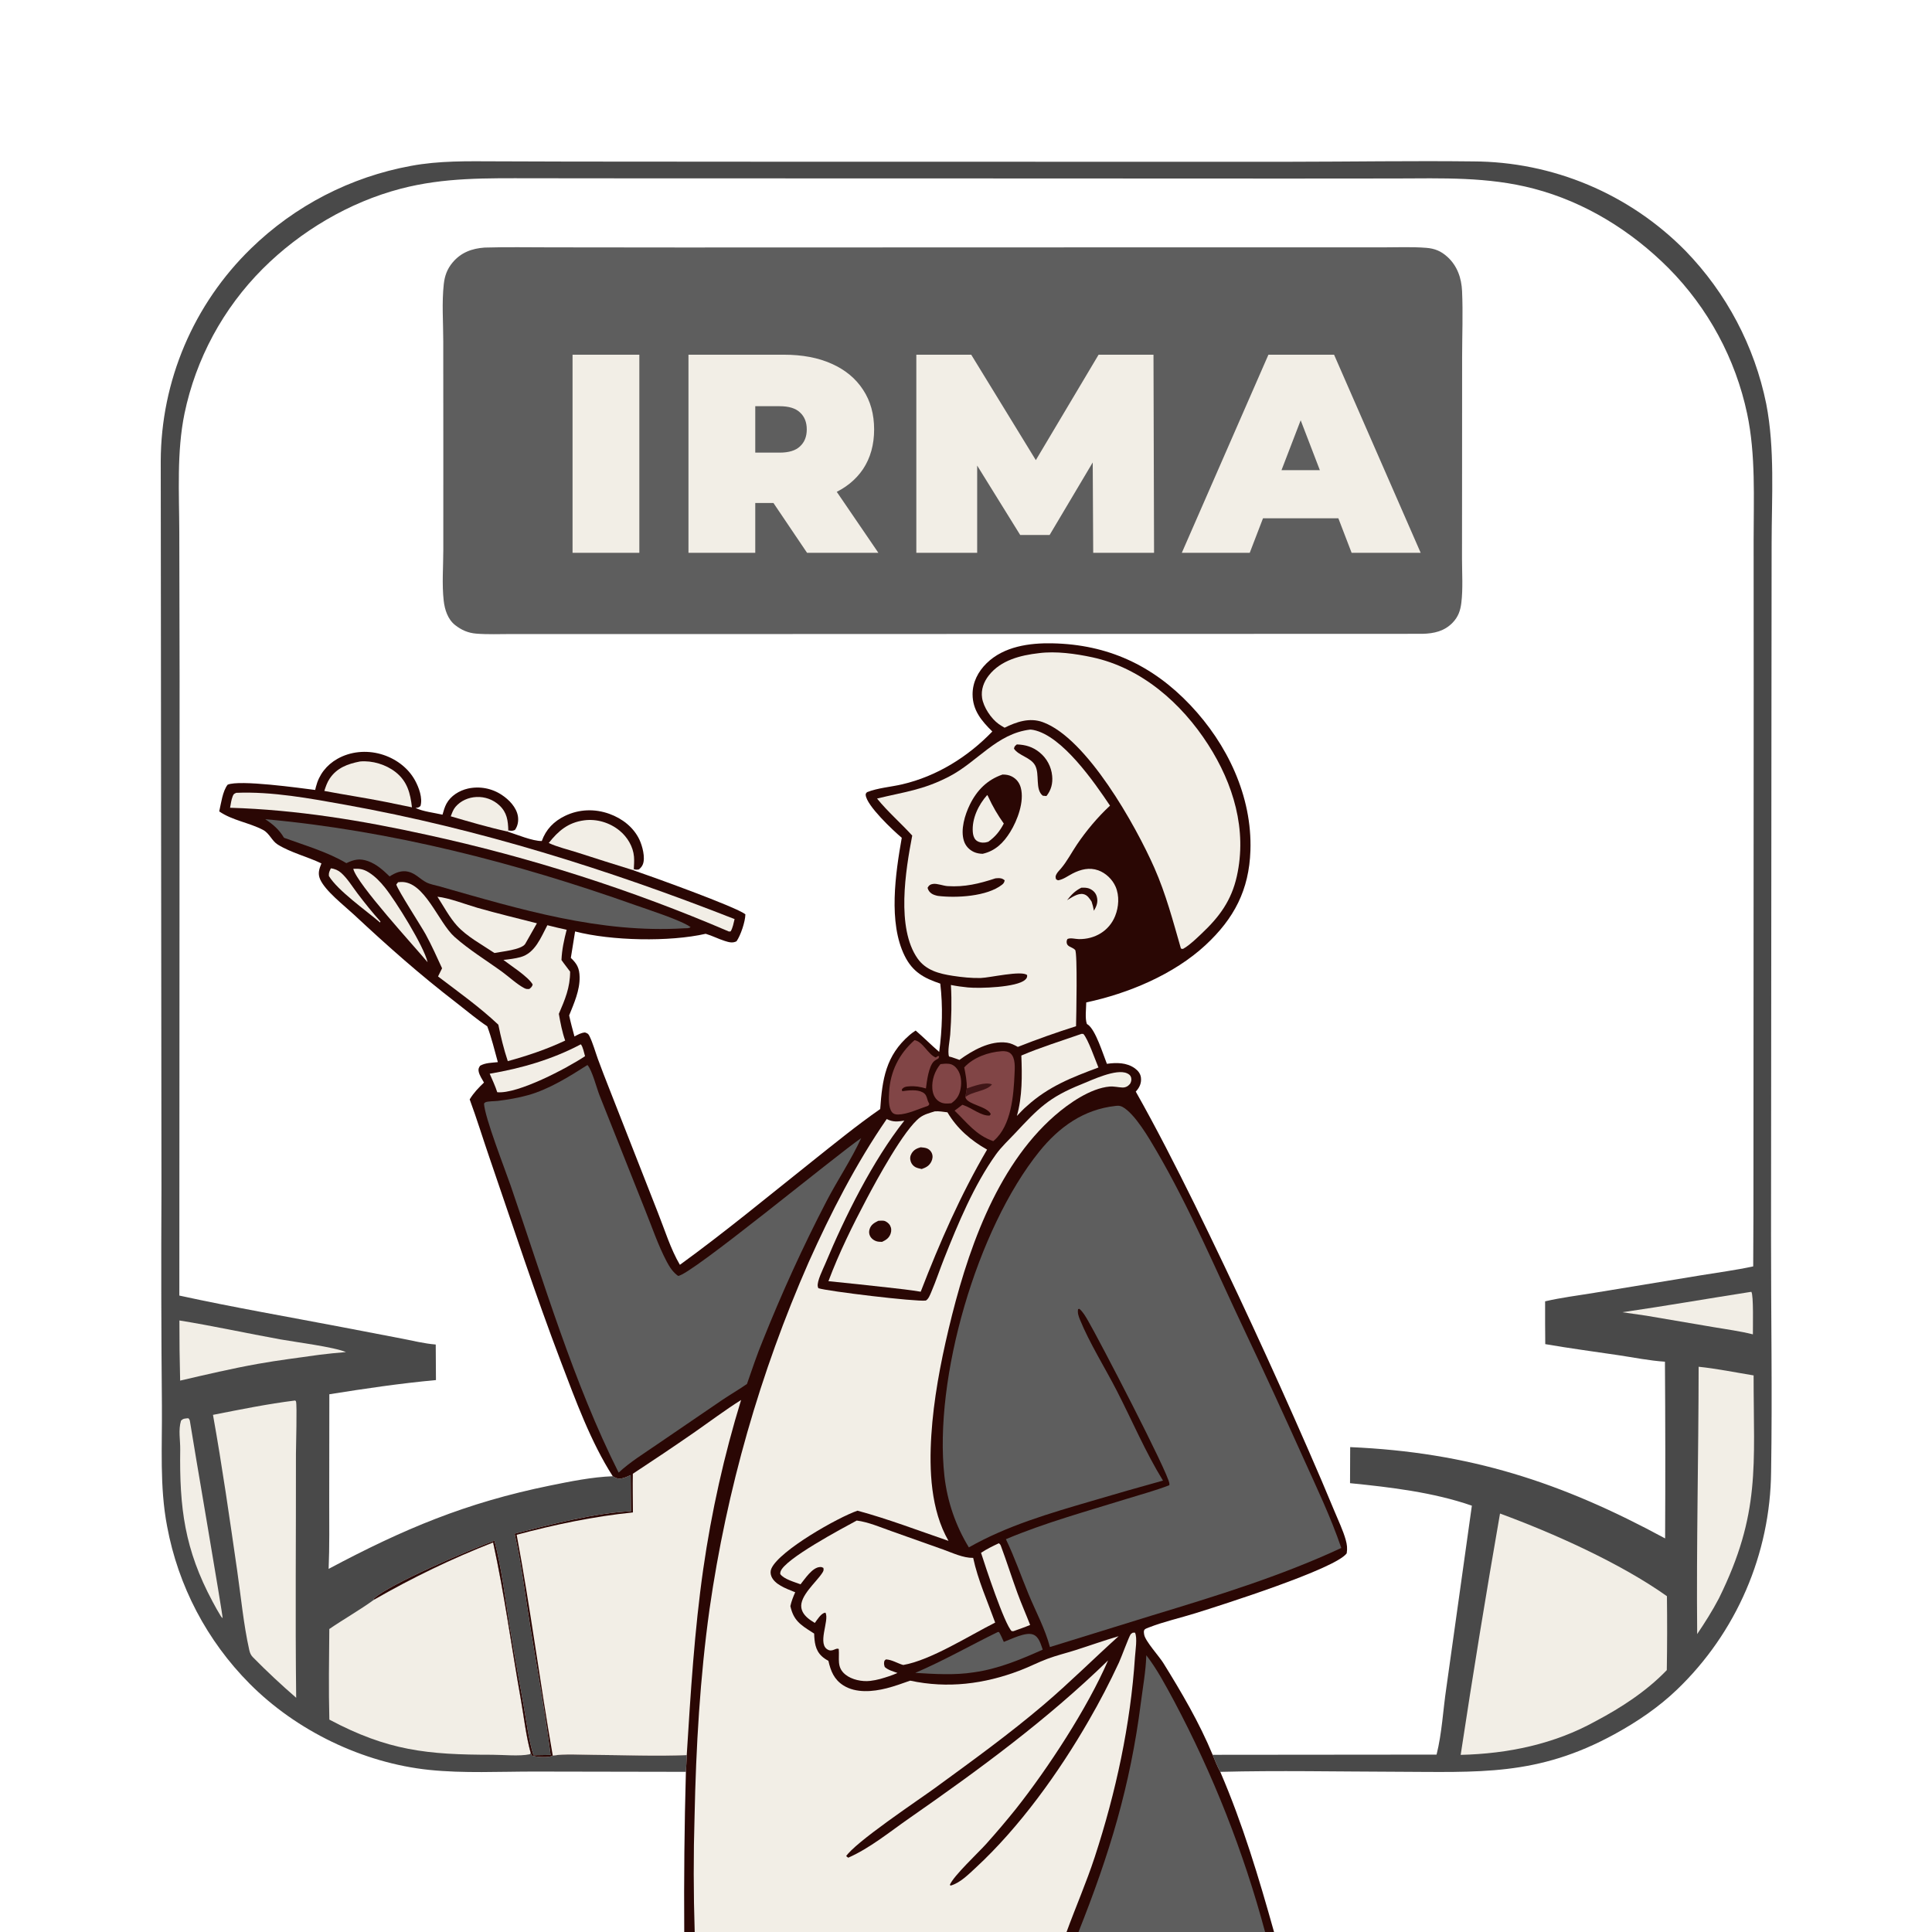 <svg width="1024" height="1024" viewBox="0 0 1024 1024" fill="none" xmlns="http://www.w3.org/2000/svg">
<g clip-path="url(#clip0_2039_422)">
<path d="M363.539 939.109L283.365 938.962C264.885 938.951 245.755 939.989 227.388 938.07C192.296 934.403 157.12 917.366 132.317 892.401C130.912 890.989 129.535 889.551 128.184 888.087C126.834 886.624 125.511 885.135 124.216 883.622C122.921 882.109 121.655 880.572 120.418 879.011C119.181 877.45 117.973 875.867 116.795 874.261C115.617 872.656 114.47 871.028 113.353 869.379C112.236 867.73 111.15 866.061 110.096 864.372C109.041 862.683 108.019 860.974 107.028 859.246C106.037 857.518 105.08 855.772 104.155 854.009C103.23 852.245 102.338 850.465 101.479 848.668C100.62 846.871 99.796 845.058 99.006 843.23C98.215 841.402 97.459 839.56 96.737 837.704C96.016 835.847 95.329 833.978 94.678 832.096C94.026 830.214 93.41 828.321 92.829 826.416C92.249 824.511 91.704 822.595 91.195 820.67C90.686 818.745 90.213 816.81 89.777 814.867C89.341 812.924 88.941 810.973 88.577 809.015C84.531 787.974 86.007 766.306 85.811 744.99C85.459 706.713 85.382 668.437 85.581 630.161L85.193 244.265C85.198 242.956 85.219 241.648 85.257 240.34C85.294 239.031 85.348 237.724 85.418 236.417C85.488 235.11 85.574 233.804 85.677 232.499C85.779 231.194 85.898 229.891 86.033 228.589C86.168 227.288 86.32 225.988 86.487 224.69C86.654 223.392 86.838 222.096 87.037 220.802C87.237 219.509 87.453 218.218 87.684 216.93C87.916 215.642 88.164 214.357 88.427 213.075C88.691 211.793 88.971 210.515 89.266 209.24C89.562 207.965 89.873 206.693 90.2 205.426C90.528 204.159 90.87 202.896 91.229 201.637C91.588 200.378 91.962 199.124 92.352 197.875C92.741 196.626 93.147 195.381 93.567 194.142C93.988 192.903 94.424 191.669 94.876 190.441C95.327 189.212 95.794 187.99 96.276 186.773C96.758 185.556 97.255 184.346 97.767 183.141C98.279 181.936 98.806 180.738 99.347 179.547C99.889 178.356 100.446 177.171 101.017 175.994C101.588 174.817 102.174 173.646 102.775 172.483C103.375 171.32 103.99 170.165 104.619 169.017C105.248 167.87 105.892 166.73 106.549 165.599C107.207 164.467 107.879 163.344 108.564 162.229C109.249 161.114 109.949 160.007 110.662 158.91C111.375 157.813 112.101 156.724 112.841 155.645C113.582 154.566 114.335 153.496 115.102 152.435C115.869 151.374 116.648 150.323 117.441 149.282C118.234 148.241 119.039 147.209 119.858 146.188C120.677 145.167 121.508 144.156 122.352 143.155C123.195 142.155 124.051 141.165 124.92 140.186C125.788 139.207 126.668 138.238 127.561 137.281C128.454 136.324 129.358 135.378 130.274 134.443C131.19 133.508 132.117 132.585 133.056 131.673C134.499 130.267 135.968 128.888 137.463 127.537C138.958 126.186 140.477 124.862 142.02 123.566C143.563 122.271 145.13 121.004 146.72 119.767C148.31 118.529 149.922 117.321 151.557 116.143C153.192 114.965 154.848 113.818 156.525 112.701C158.202 111.584 159.899 110.499 161.616 109.444C163.333 108.39 165.069 107.368 166.824 106.378C168.579 105.387 170.352 104.43 172.142 103.505C173.932 102.58 175.739 101.689 177.562 100.831C179.385 99.973 181.224 99.149 183.077 98.359C184.931 97.569 186.799 96.814 188.68 96.093C190.561 95.371 192.456 94.685 194.363 94.034C196.27 93.383 198.188 92.767 200.117 92.187C202.047 91.606 203.987 91.062 205.936 90.553C207.886 90.044 209.844 89.572 211.811 89.135C213.778 88.699 215.753 88.299 217.735 87.936C232.822 85.113 247.725 85.464 262.976 85.512L302.231 85.635L430.44 85.725L683.783 85.735C716.095 85.705 748.449 85.175 780.755 85.55C782.061 85.554 783.367 85.574 784.673 85.61C785.978 85.646 787.283 85.699 788.588 85.767C789.892 85.836 791.195 85.921 792.497 86.021C793.8 86.122 795.101 86.239 796.4 86.372C797.699 86.504 798.997 86.653 800.292 86.818C801.588 86.983 802.882 87.164 804.173 87.361C805.464 87.558 806.752 87.771 808.038 88C809.324 88.228 810.607 88.473 811.887 88.733C813.167 88.994 814.444 89.27 815.717 89.562C816.99 89.854 818.259 90.162 819.524 90.485C820.79 90.808 822.051 91.147 823.308 91.502C824.565 91.856 825.818 92.226 827.066 92.612C828.314 92.997 829.557 93.398 830.795 93.814C832.033 94.23 833.266 94.662 834.493 95.108C835.72 95.555 836.942 96.017 838.158 96.493C839.374 96.97 840.584 97.462 841.788 97.969C842.992 98.475 844.189 98.997 845.38 99.533C846.571 100.07 847.756 100.621 848.933 101.186C850.11 101.751 851.28 102.331 852.443 102.926C853.606 103.521 854.762 104.129 855.91 104.752C857.057 105.375 858.197 106.012 859.33 106.663C860.462 107.314 861.586 107.98 862.702 108.659C863.818 109.338 864.925 110.03 866.024 110.737C867.123 111.443 868.212 112.163 869.293 112.896C870.374 113.629 871.445 114.376 872.508 115.135C873.571 115.895 874.624 116.668 875.667 117.454C876.71 118.239 877.744 119.038 878.767 119.849C879.79 120.66 880.804 121.484 881.807 122.321C882.81 123.157 883.803 124.005 884.786 124.866C885.768 125.727 886.739 126.6 887.7 127.485C888.661 128.37 889.61 129.266 890.549 130.175C891.488 131.083 892.415 132.003 893.331 132.934C894.68 134.323 896.004 135.736 897.303 137.173C898.602 138.61 899.874 140.069 901.121 141.551C902.368 143.033 903.588 144.537 904.781 146.062C905.974 147.587 907.14 149.134 908.278 150.701C909.417 152.268 910.527 153.854 911.608 155.461C912.689 157.068 913.742 158.693 914.766 160.337C915.79 161.981 916.784 163.643 917.748 165.322C918.713 167.001 919.647 168.697 920.551 170.41C921.455 172.123 922.328 173.852 923.171 175.595C924.014 177.339 924.825 179.097 925.605 180.87C926.385 182.643 927.133 184.429 927.849 186.228C928.565 188.027 929.249 189.839 929.901 191.663C930.553 193.487 931.172 195.322 931.758 197.167C932.345 199.013 932.898 200.869 933.418 202.734C933.938 204.6 934.425 206.474 934.879 208.357C935.332 210.24 935.752 212.13 936.138 214.028C940.78 237.84 939.02 263.652 938.997 287.817L938.892 393.111L938.685 654.751C938.64 696.516 939.396 738.403 938.719 780.152C938.705 781.495 938.675 782.839 938.628 784.182C938.581 785.525 938.517 786.867 938.436 788.208C938.356 789.549 938.259 790.889 938.145 792.228C938.031 793.567 937.901 794.904 937.754 796.24C937.607 797.575 937.443 798.909 937.263 800.241C937.083 801.572 936.886 802.901 936.673 804.228C936.46 805.555 936.23 806.878 935.984 808.199C935.738 809.52 935.476 810.838 935.197 812.152C934.918 813.467 934.623 814.778 934.312 816.085C934.001 817.392 933.673 818.695 933.329 819.994C932.986 821.293 932.626 822.587 932.25 823.877C931.874 825.167 931.482 826.452 931.074 827.733C930.666 829.013 930.242 830.288 929.803 831.558C929.364 832.828 928.909 834.092 928.438 835.35C927.967 836.609 927.48 837.861 926.978 839.108C926.476 840.354 925.959 841.594 925.426 842.828C924.893 844.061 924.345 845.288 923.782 846.508C923.219 847.727 922.64 848.94 922.047 850.146C921.453 851.351 920.845 852.549 920.222 853.74C919.599 854.93 918.961 856.112 918.308 857.287C917.655 858.462 916.988 859.628 916.307 860.786C915.625 861.944 914.929 863.093 914.219 864.234C913.509 865.375 912.785 866.506 912.047 867.629C911.308 868.752 910.556 869.865 909.79 870.969C909.024 872.073 908.245 873.167 907.452 874.252C906.659 875.337 905.852 876.411 905.032 877.476C904.213 878.541 903.38 879.595 902.534 880.639C901.688 881.683 900.829 882.716 899.957 883.739C899.086 884.762 898.202 885.773 897.305 886.774C896.408 887.775 895.498 888.764 894.577 889.742C893.656 890.72 892.722 891.686 891.777 892.641C890.832 893.596 889.875 894.539 888.906 895.47C879.068 904.921 867.707 912.595 855.771 919.135C814.847 941.558 783.848 939.176 739.309 939.063C708.514 938.985 677.551 938.335 646.772 939.116C645.147 936.241 643.982 933.131 642.724 930.083L761.409 929.974C764.265 918.693 764.852 906.201 766.578 894.663L780.12 798.043C759.843 790.974 736.825 788.23 715.544 786.112C715.535 779.741 715.561 773.371 715.624 767C778.7 769.722 827.457 785.544 882.542 815.392C882.703 784.171 882.674 752.949 882.455 721.728C874.248 721.2 865.814 719.469 857.656 718.26C844.782 716.352 831.841 714.634 819.018 712.416C818.941 704.855 818.914 697.294 818.937 689.733C827.466 687.739 836.402 686.655 845.048 685.217L901.274 675.975C910.579 674.428 920.019 673.214 929.235 671.211L929.356 643.311L929.489 363.033L929.46 286.393C929.447 264.192 930.637 241.097 926.019 219.251C925.634 217.44 925.217 215.637 924.768 213.841C924.319 212.045 923.837 210.257 923.324 208.478C922.811 206.699 922.267 204.93 921.69 203.171C921.114 201.412 920.507 199.663 919.868 197.925C919.229 196.188 918.56 194.462 917.859 192.748C917.158 191.035 916.428 189.334 915.667 187.646C914.906 185.959 914.115 184.285 913.294 182.626C912.473 180.966 911.622 179.322 910.743 177.693C909.863 176.064 908.954 174.451 908.017 172.854C907.08 171.258 906.115 169.679 905.121 168.116C904.128 166.554 903.106 165.01 902.057 163.485C901.008 161.959 899.933 160.453 898.83 158.966C897.727 157.479 896.599 156.011 895.444 154.564C894.289 153.117 893.108 151.692 891.903 150.287C890.697 148.882 889.466 147.5 888.211 146.139C886.956 144.778 885.676 143.44 884.373 142.125C864.577 122.302 840.15 107.133 812.957 99.998C788.542 93.592 764.455 94.541 739.484 94.595L682.076 94.639L496.534 94.565L338.832 94.534L281.782 94.482C258.019 94.471 235.603 93.955 212.399 100.023C185.019 107.184 159.183 122.538 139.225 142.477C137.922 143.78 136.644 145.107 135.39 146.456C134.136 147.806 132.907 149.178 131.702 150.572C130.497 151.966 129.318 153.382 128.165 154.819C127.012 156.256 125.885 157.713 124.784 159.191C123.684 160.668 122.611 162.165 121.564 163.682C120.518 165.199 119.5 166.734 118.509 168.287C117.518 169.841 116.556 171.412 115.622 173C114.689 174.589 113.784 176.194 112.909 177.815C112.033 179.436 111.187 181.072 110.371 182.724C109.554 184.376 108.768 186.042 108.013 187.722C107.257 189.402 106.532 191.095 105.837 192.802C105.142 194.509 104.479 196.227 103.847 197.958C103.214 199.689 102.613 201.43 102.044 203.182C101.475 204.935 100.937 206.697 100.432 208.469C99.927 210.24 99.454 212.021 99.013 213.81C98.572 215.599 98.164 217.395 97.788 219.199C93.606 239.576 94.97 261.313 95.031 282.037L95.19 360.964L95.055 686.678C123.877 692.97 153.033 697.983 182.004 703.539L212.736 709.437C218.743 710.594 224.846 712.132 230.947 712.624L231.065 731.472C212.087 733.219 193.366 735.984 174.558 738.99L174.494 795.475C174.479 807.483 174.691 819.541 174.182 831.539C214.002 810.332 247.01 796.457 291.456 787.391C302.189 785.201 313.821 782.835 324.771 782.438C326.459 783.487 327.732 783.943 329.725 783.533C331.312 783.206 332.805 782.48 334.272 781.813L334.41 801.007C315.765 801.777 291.032 808.149 272.759 812.858C276.478 829.231 278.437 846.11 281.134 862.685C284.778 885.075 288.961 907.658 291.824 930.149L282.756 930.302C280.02 921.7 278.981 911.851 277.372 902.933C274.765 889.006 272.315 875.052 270.02 861.07C267.689 846.339 265.797 831.01 262.066 816.583C250.656 820.598 205.392 839.992 198.044 847.406L198.326 847.818C218.695 836.125 239.471 826.077 261.359 817.521C267.361 844.826 271.09 872.864 276 900.411C277.678 909.826 278.76 919.993 281.297 929.167L281.837 930.469C284.047 931.313 290.048 931.612 292.348 930.823C292.569 930.747 292.766 930.614 292.974 930.509C299.68 929.454 307.177 930.075 313.974 930.105C330.55 930.179 347.441 930.975 363.988 930.24C363.844 933.188 363.787 936.169 363.539 939.109Z" fill="#494949"/>
<path d="M927.839 684.744L928.255 684.715C929.487 686.329 929.03 703.864 929.07 707.234C922.276 705.531 915.149 704.586 908.24 703.411L872.535 697.336L859.89 695.513C882.588 692.214 905.178 688.275 927.839 684.744Z" fill="#F2EEE6"/>
<path d="M99.601 751.696C99.966 751.793 99.945 751.73 100.205 752.104C100.639 752.726 100.664 753.175 100.771 753.899C102.1 762.846 118.245 856.506 118.002 857.707L117.148 856.765C115.548 854.205 114.095 851.545 112.669 848.884C97.838 821.209 95.077 799.205 95.519 768.298C95.592 763.215 94.442 757.938 95.94 753.002C97.203 751.741 97.868 751.917 99.601 751.696Z" fill="#F2EEE6"/>
<path d="M95.092 699.874C113.015 702.764 130.817 706.69 148.688 709.912C156.46 711.312 177.012 713.916 183.36 716.628C178.693 717.001 174.035 717.475 169.388 718.049C158.518 719.602 147.671 720.916 136.852 722.846C122.957 725.324 109.226 728.56 95.482 731.75C95.202 721.126 95.072 710.501 95.092 699.874Z" fill="#F2EEE6"/>
<path d="M900.309 724.41C910.021 725.406 919.809 727.424 929.451 728.996C929.399 776.648 933.35 802.045 911.016 847.251C907.568 853.81 903.68 859.956 899.539 866.087C899.088 818.848 900.267 771.636 900.309 724.41Z" fill="#F2EEE6"/>
<path d="M156.439 742.293C156.585 742.453 156.807 742.568 156.878 742.773C157.522 744.634 156.851 766.726 156.857 770.676C156.924 813.721 156.461 856.819 156.983 899.856C149.069 893 141.527 885.963 134.179 878.505C132.953 877.289 132.484 876.168 132.11 874.509C129.124 861.272 127.681 846.057 125.715 832.489C121.725 804.959 117.801 777.279 112.886 749.904C127.334 747.071 141.819 744.101 156.439 742.293Z" fill="#F2EEE6"/>
<path d="M198.326 847.817C218.695 836.124 239.471 826.076 261.359 817.52C267.361 844.825 271.09 872.862 276 900.409C277.678 909.824 278.76 919.992 281.297 929.166L280.807 929.794C275.256 930.966 266.718 930.057 260.825 930.057C226.41 930.062 205.478 927.871 174.563 911.427C174.148 895.447 174.391 879.396 174.54 863.411C182.343 858.055 190.684 853.379 198.326 847.817Z" fill="#F2EEE6"/>
<path d="M795.04 802.209C823.465 812.659 858.938 828.551 883.505 846.01C883.672 859.073 883.649 872.135 883.436 885.198C872.838 896.247 859.323 905.08 845.851 912.181C823.831 924.45 799.192 929.529 774.189 930.117C780.67 887.405 787.62 844.769 795.04 802.209Z" fill="#F2EEE6"/>
<path d="M256.842 131.218C268.535 130.862 280.329 131.105 292.032 131.101L361.079 131.171L559.858 131.114L690.713 131.093L732.361 131.111C740.154 131.119 748.211 130.742 755.977 131.358C760.462 131.714 763.783 133.089 767.123 136.115C772.399 140.896 774.622 147.376 774.93 154.345C775.441 165.888 774.97 177.624 774.955 189.188L774.927 254.834L774.893 296.09C774.893 303.728 775.461 311.951 774.539 319.517C774.041 323.602 772.898 326.902 770.012 329.937C765.635 334.538 760.129 335.769 754.041 335.937L410.254 336.053L304.719 336.051L271.162 336.052C264.923 336.052 258.522 336.346 252.309 335.829C248.067 335.476 244.557 333.924 241.219 331.301C237.312 328.23 235.694 323.075 235.16 318.31C234.194 309.692 234.951 300.17 234.961 291.464L234.971 238.941L234.935 180.739C234.93 170.908 234.126 160.349 235.21 150.614C235.702 146.19 236.982 142.602 239.868 139.146C244.32 133.816 250.122 131.69 256.842 131.218Z" fill="#5E5E5E"/>
<path d="M408.358 209.363C410.647 212.005 411.375 215.217 411.121 218.703C410.923 221.414 409.69 223.789 407.596 225.515C402.334 229.852 391.049 230.075 384.507 229.341C384.175 229.304 383.846 229.242 383.516 229.192C385.268 228.989 386.992 228.902 388.755 228.847C389.594 222.843 389.068 216.113 389.083 210.023C389.242 210.01 389.4 210 389.559 209.985C394.189 209.557 405.022 210.572 408.358 209.363Z" fill="#5E5E5E"/>
<path d="M525.95 387.706C520.243 382.091 515.509 376.498 515.488 367.996C515.472 361.586 518.435 355.926 522.947 351.51C532.049 342.6 545.642 340.724 557.842 340.977C587 341.581 610.819 352.526 630.868 373.683C650.444 394.341 663.725 421.981 662.747 450.845C662.041 471.685 654.118 486.847 638.957 500.912C622.106 516.544 597.938 526.587 575.734 531.306C575.707 534.49 574.99 539.82 576.077 542.733C576.23 542.831 576.385 542.928 576.538 543.029C580.68 545.755 584.681 558.892 586.678 563.85C591.713 563.127 597.17 563.124 601.488 566.229C603.148 567.423 604.478 569.063 604.72 571.149C605.047 573.961 604.062 576.221 602.245 578.287C602.16 578.384 602.067 578.475 601.979 578.569C612.982 598.059 623.208 618.155 633.13 638.217C654.115 681.06 674.156 724.34 693.253 768.058C698.07 779.025 702.769 790.043 707.352 801.111C709.353 805.992 711.825 811.047 713.251 816.126C713.96 818.654 714.2 820.7 713.781 823.292C707.925 831.557 646.889 850.884 633.786 854.983C625.616 857.539 616.917 859.473 608.959 862.569C606.502 863.525 605.958 863.62 606.441 866.406C607.042 869.875 614.37 877.865 616.558 881.391C626.263 897.028 635.674 913.045 642.724 930.083C643.982 933.131 645.147 936.241 646.772 939.116C658.649 966.633 667.192 995.182 675.267 1024H670.52H571.623H565.3H368.207H362.664C362.461 995.698 362.753 967.401 363.539 939.109C363.787 936.169 363.844 933.188 363.988 930.24C347.441 930.975 330.55 930.179 313.974 930.105C307.177 930.075 299.68 929.454 292.974 930.509C292.766 930.614 292.569 930.747 292.348 930.823C290.048 931.612 284.047 931.313 281.837 930.469L281.297 929.167C278.76 919.993 277.678 909.826 276 900.411C271.09 872.864 267.361 844.826 261.359 817.521C239.471 826.077 218.695 836.125 198.326 847.818L198.044 847.406C205.392 839.992 250.656 820.598 262.066 816.583C265.797 831.01 267.689 846.339 270.02 861.07C272.315 875.052 274.765 889.006 277.372 902.933C278.981 911.851 280.02 921.7 282.756 930.302L291.824 930.149C288.961 907.658 284.778 885.075 281.134 862.685C278.437 846.11 276.478 829.231 272.759 812.858C291.032 808.149 315.765 801.777 334.41 801.007L334.272 781.813C332.805 782.48 331.312 783.206 329.725 783.533C327.732 783.943 326.459 783.487 324.771 782.438C313.162 764.385 305.038 742.08 297.412 722.062C283.772 686.254 271.853 649.75 259.398 613.514C255.87 603.25 252.706 592.883 248.943 582.698C251.037 579.238 253.617 576.561 256.516 573.783C255.542 572.047 254.117 569.93 253.715 567.979C253.431 566.606 253.723 566 254.453 564.873C257.232 563.261 260.724 563.297 263.868 562.956C262.105 556.607 260.57 550.136 258.252 543.963C252.683 540.253 247.475 535.795 242.172 531.706C222.121 516.249 205.927 501.856 187.454 484.643C182.362 479.9 172.409 472.237 169.677 466.046C168.324 462.98 169.17 460.591 170.359 457.627C162.896 454.03 154.193 451.958 147.211 447.632C144.059 445.678 142.847 441.669 139.423 439.87C132.019 435.978 123.173 434.881 116.193 430.063C117.201 425.744 117.959 419.422 120.64 415.914C126.935 413.167 158.997 417.688 167.045 418.695C167.172 418.145 167.304 417.598 167.443 417.052C169.068 410.602 173.03 405.496 178.822 402.205C185.736 398.276 194.14 397.534 201.748 399.666C209.288 401.779 216.166 406.678 219.964 413.608C222.006 417.334 224.113 422.987 222.856 427.208C221.859 428.095 221.573 428.043 220.228 428.231C224.23 430.152 230.143 430.777 234.533 431.797C235.083 429.878 235.672 427.736 236.63 425.974C238.924 421.755 243.402 419.026 247.979 417.961C248.361 417.876 248.745 417.801 249.131 417.735C249.517 417.669 249.904 417.614 250.293 417.568C250.682 417.521 251.071 417.485 251.462 417.459C251.852 417.432 252.243 417.415 252.634 417.409C253.025 417.402 253.417 417.405 253.808 417.418C254.199 417.431 254.59 417.454 254.98 417.487C255.37 417.519 255.759 417.562 256.147 417.614C256.535 417.666 256.921 417.728 257.306 417.8C257.691 417.872 258.073 417.953 258.454 418.045C258.835 418.135 259.213 418.236 259.588 418.346C259.964 418.456 260.337 418.575 260.706 418.705C261.076 418.833 261.442 418.971 261.805 419.119C262.167 419.266 262.526 419.422 262.881 419.588C263.236 419.753 263.586 419.927 263.932 420.111C264.278 420.294 264.619 420.486 264.955 420.686C265.291 420.886 265.622 421.095 265.948 421.312C269.775 423.816 273.728 427.893 274.502 432.586C274.92 435.117 274.427 437.858 272.897 439.923C271.398 440.509 270.963 440.37 269.412 440.144L268.801 440.696C273.802 442.267 282.262 445.845 287.154 445.757C289.396 439.544 293.549 435.295 299.487 432.429C306.906 428.849 315.252 428.571 322.973 431.356C329.736 433.795 335.792 438.429 338.905 445.035C340.469 448.354 342.125 454.566 340.738 458.075C340.271 459.258 339.614 459.963 338.671 460.784C337.556 461.03 337.024 461.014 335.935 460.668L335.385 461.147C344.44 464.214 390.383 480.722 395.068 484.616C395.002 488.544 392.57 495.741 390.376 498.899C388.237 500.002 386.27 499.392 384.084 498.7C380.669 497.62 377.461 495.933 374.022 494.929C354.839 499.297 324.092 498.675 304.812 493.69L302.553 507.704C305.853 510.827 307.099 513.158 307.205 517.788C307.366 524.861 304.249 531.772 301.663 538.194C302.457 541.952 303.472 545.645 304.475 549.352C306.318 548.37 307.92 547.413 310.047 547.222C311.309 547.67 311.8 547.85 312.403 549.089C314.274 552.932 315.443 557.275 316.896 561.304C318.752 566.453 320.797 571.545 322.776 576.647L348.715 642.776C352.275 651.676 355.468 662.15 360.363 670.379C384.389 652.933 407.437 633.852 430.67 615.359C442.464 605.971 454.155 596.432 466.53 587.813C467.629 572.079 469.435 559.48 482.154 548.537C483.159 547.673 484.206 546.922 485.322 546.211C489.589 549.871 493.536 553.87 497.79 557.53C499.419 545.354 499.785 533.586 498.369 521.338C489.706 518.415 483.733 515.187 479.492 506.627C470.752 488.989 474.611 462.976 477.952 444.038C473.319 440.144 459.279 426.943 458.838 421.354C458.776 420.568 459.078 420.449 459.523 419.876C465.252 417.586 472.115 417.123 478.154 415.715C496.53 411.43 512.944 401.218 525.95 387.706Z" fill="#2A0704"/>
<path d="M175.356 460.238C177.358 460.414 179.357 461.321 180.848 462.662C184.225 465.7 186.845 470.066 189.593 473.691C193.439 478.764 197.378 483.645 201.618 488.393L201.465 488.961C194 482.566 179.059 472.105 174.315 464.296C174.165 462.505 174.628 461.852 175.356 460.238Z" fill="#F2EEE6"/>
<path d="M498.456 564.007C499.962 563.827 501.475 563.671 502.99 563.851C504.969 564.087 506.45 565.346 507.543 566.94C509.487 569.776 509.733 573.706 509.136 576.997C508.491 580.557 507.15 582.64 504.244 584.735C501.711 585.036 499.413 585.095 497.291 583.496C495.254 581.963 494.347 579.479 494.159 577.009C493.805 572.381 495.488 567.526 498.456 564.007Z" fill="#814546"/>
<path d="M238.914 432.666C239.576 430.923 240.195 429.095 241.421 427.655C244.185 424.405 248.261 422.636 252.475 422.429C253.029 422.399 253.583 422.397 254.137 422.423C254.69 422.449 255.241 422.502 255.79 422.582C256.339 422.664 256.882 422.772 257.42 422.907C257.958 423.043 258.488 423.204 259.009 423.392C259.53 423.58 260.041 423.794 260.542 424.034C261.042 424.274 261.529 424.537 262.002 424.825C262.476 425.114 262.934 425.425 263.377 425.759C263.82 426.093 264.244 426.449 264.651 426.825C268.73 430.629 269.266 434.897 269.412 440.143L268.801 440.695C258.815 438.499 248.733 435.534 238.914 432.666Z" fill="#F2EEE6"/>
<path d="M187.244 460.488C190.484 460.317 192.634 460.617 195.448 462.379C198.741 464.442 201.457 467.258 203.89 470.259C209.626 477.334 224.692 501.493 226.632 510.004C219.744 501.698 189.04 468.339 187.244 460.488Z" fill="#F2EEE6"/>
<path d="M307.843 553.505C309.022 554.912 309.528 557.994 310.084 559.8C300.407 566.247 274.431 579.926 263.552 578.905C262.479 575.555 260.95 572.327 259.551 569.1C276.329 566.261 292.747 561.511 307.843 553.505Z" fill="#F2EEE6"/>
<path d="M529.391 817.964C530.035 818.405 530.246 818.687 530.52 819.425C533.598 827.696 536.251 836.136 539.29 844.427C541.372 850.103 543.81 855.621 545.998 861.254C543.091 862.488 540.079 863.498 537.107 864.567L536.189 864.51C532.329 860.728 522.186 830.006 519.97 823.015C522.99 821.02 526.114 819.492 529.391 817.964Z" fill="#F2EEE6"/>
<path d="M484.716 551.309C489.137 552.023 491.807 558.842 495.954 560.495L497.266 559.656L497.774 559.929L497.4 560.978C496.687 561.408 495.64 561.943 495.027 562.51C492.191 565.131 491.231 573.262 490.766 576.91C487.73 576.002 484.991 575.535 481.82 575.785C480.12 575.918 479.128 576.042 478.007 577.362L478.17 578.359C481.488 577.908 486.086 577.298 489.093 578.987C490.765 579.926 491.051 581.096 491.571 582.824C491.63 583.021 491.685 583.218 491.742 583.415C492.038 583.997 492.298 584.615 492.571 585.209L491.957 586.069C487.163 587.63 481.099 590.61 476.067 590.716C474.827 590.742 473.601 590.503 472.782 589.485C470.783 586.998 471.072 581.91 471.242 578.847C471.85 567.906 476.549 558.51 484.716 551.309Z" fill="#814546"/>
<path d="M290.839 446.812C295.917 440.378 301.142 435.918 309.631 434.79C316.286 433.906 323.205 436.007 328.386 440.249C332.481 443.602 335.566 448.686 336.027 454.026C336.215 456.21 336.04 458.478 335.935 460.667L335.385 461.146C325.539 458.101 315.714 454.991 305.909 451.815C300.962 450.234 295.546 448.971 290.839 446.812Z" fill="#F2EEE6"/>
<path d="M190.802 403.603C197.299 402.985 204.598 405.223 209.682 409.229C215.893 414.122 217.494 420.463 218.345 427.904L204.391 425.037C193.606 422.875 182.705 421.273 171.896 419.213C172.642 416.915 173.383 414.68 174.744 412.655C178.586 406.94 184.348 404.849 190.802 403.603Z" fill="#F2EEE6"/>
<path d="M528.83 865.011L529.504 865.028C530.51 866.681 531.248 868.482 532.04 870.244C536.034 868.779 543.621 864.805 547.62 866.359C550.749 867.576 551.622 871.514 552.672 874.348C540.793 879.635 529.111 884.56 516.118 886.371C506.146 887.963 495.158 887.272 485.111 886.656C500.058 880.24 514.239 872.168 528.83 865.011Z" fill="#5E5E5E"/>
<path d="M231.852 475.281C238.175 475.934 247.009 479.442 253.317 481.236C263.671 484.181 274.144 486.692 284.572 489.361L278.653 499.801C278.556 499.97 278.469 500.147 278.361 500.31C276.28 503.448 265.672 504.37 262.063 505.107C255.617 500.767 247.431 496.41 242.208 490.623C238.259 486.248 235.049 480.245 231.852 475.281Z" fill="#F2EEE6"/>
<path d="M573.234 547.961L574.174 547.996C576.605 550.49 580.565 561.937 582.195 565.793C568.079 571.056 555.72 575.858 544.347 586.176C542.43 587.765 540.715 589.701 538.962 591.472C541.892 581.209 541.749 570.028 541.332 559.451C551.66 555.045 562.638 551.687 573.234 547.961Z" fill="#F2EEE6"/>
<path d="M511.061 565.751C515.911 560.45 523.798 557.656 530.886 557.155C532.49 557.041 534.346 557.243 535.603 558.343C538.345 560.741 537.866 566.082 537.72 569.388C537.224 580.62 536.037 596.388 526.982 604.385C526.81 604.538 526.631 604.684 526.455 604.834C517.173 601.581 512.752 595.206 505.951 588.667C507.325 587.636 508.725 586.627 510.069 585.557L510.763 585.786C514.956 587.196 520.26 591.621 524.536 591.263L525.14 590.511C523.186 586.203 512.341 585.457 511.67 581.468L512.438 576.878C512.48 573.056 511.814 569.483 511.061 565.751Z" fill="#814546"/>
<path d="M512.438 576.878C516.021 575.723 522.122 573.284 525.789 574.737C522.988 578.354 515.423 578.385 511.67 581.468L512.438 576.878Z" fill="#401617"/>
<path d="M125.226 420.215C144.151 419.417 164.426 423.202 183.013 426.542C253.731 439.249 322.542 460.898 389.344 487.134C388.805 489.337 388.425 491.685 387.266 493.655L386.357 493.734C373.465 488.2 360.448 482.976 347.306 478.063C334.164 473.151 320.912 468.555 307.55 464.276C294.189 459.997 280.732 456.04 267.181 452.404C253.63 448.768 240 445.458 226.291 442.474C191.838 434.87 157.261 429.187 121.942 428.13C122.308 426.179 122.567 424 123.289 422.152C123.807 420.826 124.001 420.76 125.226 420.215Z" fill="#F2EEE6"/>
<path d="M210.977 467.603C211.448 467.559 211.919 467.512 212.392 467.488C225.023 466.829 232.26 488.876 240.953 496.613C248.641 503.455 257.851 509.057 266.195 515.126C269.84 517.776 273.893 521.615 277.826 523.706C278.903 524.278 279.406 524.235 280.579 524.171C281.519 523.381 282.017 523.001 282.337 521.793C279.924 517.627 270.835 511.896 266.827 508.781C269.794 508.464 272.99 508.075 275.864 507.295C283.622 505.189 286.693 496.826 290.112 490.386C293.487 491.291 296.94 492.005 300.343 492.804C298.955 498.136 297.82 503.311 297.591 508.83C299.027 510.939 300.685 512.911 302.175 514.988C302.154 523.515 299.473 529.704 296.2 537.367C297.043 542.152 297.946 546.934 299.557 551.527C289.833 556.114 279.502 559.603 269.14 562.429C267.036 556.128 265.45 549.611 264.125 543.106C254.262 533.788 242.964 525.756 232.172 517.54L234.307 513.209C231.518 507.181 228.815 501.063 225.619 495.237C223.25 490.917 210.754 471.644 210.046 468.807L210.977 467.603Z" fill="#F2EEE6"/>
<path d="M140.592 434.186C207.221 440.236 273.654 457.305 336.561 479.672C343.483 482.133 360.774 487.631 366.034 491.383C365.058 492.176 363.86 491.955 362.624 492.018C317.81 494.745 275.621 481.944 233.023 469.817C230.831 469.193 228.001 468.724 225.998 467.691C222.597 465.938 220.193 462.865 216.28 461.993C212.676 461.19 209.468 462.607 206.504 464.527C203.134 461.267 199.569 458.017 195.066 456.419C190.597 454.834 187.654 455.564 183.572 457.483C173.668 451.569 161.363 448.003 150.518 444.035C147.894 439.623 144.76 436.991 140.592 434.186Z" fill="#5E5E5E"/>
<path d="M495.458 589.041C497.695 588.866 499.942 589.275 502.161 589.55C507.223 598.134 514.58 604.476 523.171 609.32C508.99 633.595 498.123 658.451 488 684.639C482.152 683.663 476.271 683.036 470.381 682.381C459.956 681.206 449.524 680.095 439.085 679.05C444.684 664.133 451.892 649.51 459.342 635.434C464.613 625.472 479.214 598.536 487.604 592.292C489.868 590.607 492.795 589.864 495.458 589.041Z" fill="#F2EEE6"/>
<path d="M465.509 647.054C466.479 647.008 467.532 646.884 468.493 647.047C469.65 647.243 471.132 648.403 471.704 649.442C472.476 650.844 472.566 652.32 472.058 653.818C471.265 656.156 469.663 657.207 467.523 658.21C466.711 658.181 465.781 658.195 464.992 658.009C463.361 657.623 461.812 656.536 461.084 654.993C460.572 653.906 460.529 652.732 460.871 651.591C461.617 649.106 463.307 648.152 465.509 647.054Z" fill="#2A0704"/>
<path d="M487.96 608.083C488.98 608.196 490.285 608.265 491.233 608.644C491.383 608.703 491.53 608.77 491.673 608.845C491.816 608.919 491.955 609 492.09 609.088C492.225 609.176 492.356 609.271 492.481 609.372C492.606 609.473 492.727 609.58 492.842 609.693C492.957 609.806 493.066 609.925 493.169 610.049C493.272 610.173 493.368 610.302 493.459 610.436C493.549 610.569 493.632 610.707 493.709 610.849C493.785 610.991 493.854 611.137 493.916 611.286C494.51 612.73 494.32 614.277 493.639 615.649C492.517 617.912 490.826 618.801 488.529 619.606C487.447 619.359 486.246 619.142 485.251 618.639C484.064 618.039 483.147 616.922 482.725 615.669C482.21 614.14 482.345 612.695 483.19 611.305C484.332 609.429 485.912 608.643 487.96 608.083Z" fill="#2A0704"/>
<path d="M454.083 805.922C460.293 806.725 466.747 809.53 472.639 811.603L499.79 821.247C504.786 823.028 510.453 825.788 515.802 825.716C518.247 837.259 523.456 848.9 527.464 860.006C513.884 866.803 493.346 879.962 478.727 882.482C475.7 881.636 472.664 879.613 469.523 879.523L468.778 880.227C468.412 881.588 468.511 882.199 468.933 883.536C470.723 885.205 473.401 885.865 475.669 886.702C472.684 888.049 469.685 888.976 466.542 889.881C464.81 890.348 463.054 890.688 461.273 890.901C456.954 891.429 451.409 890.31 448.002 887.494C443.311 883.617 445.011 879.209 444.557 874.012C443.183 873.173 441.445 875.47 439.213 874.565C432.637 871.899 439.811 858.821 437.505 854.763C437.37 854.776 437.232 854.768 437.1 854.8C435.067 855.289 433.08 858.557 431.875 860.19C431.157 859.756 430.45 859.304 429.755 858.835C427.424 857.236 425.206 855.115 424.737 852.207C423.726 845.932 432.558 838.671 435.734 833.812C436.411 832.776 436.711 832.264 436.417 831.023C435.563 830.613 435.534 830.504 434.508 830.571C430.483 830.835 426.651 836.833 424.295 839.727C421.228 838.529 415.539 837.044 413.564 834.304C413.542 833.723 413.5 833.662 413.69 833.021C415.657 826.359 446.817 809.87 454.083 805.922Z" fill="#F2EEE6"/>
<path d="M571.623 1024C588.024 982.814 599.067 946.602 604.685 902.472C605.737 894.209 607.331 885.633 607.564 877.322C613.321 884.74 617.806 893.347 622.28 901.576C627.439 911.282 632.32 921.126 636.922 931.108C641.524 941.09 645.84 951.195 649.87 961.421C653.899 971.648 657.636 981.98 661.081 992.418C664.526 1002.86 667.672 1013.39 670.52 1024H571.623Z" fill="#5E5E5E"/>
<path d="M550.599 346.191C559.6 345.008 570.143 346.485 578.96 348.383C605.005 353.989 626.227 372.672 640.34 394.647C653.716 415.473 661.061 439.795 655.54 464.468C652.656 477.355 646.322 485.936 636.803 494.893C634.053 497.481 630.991 500.511 627.767 502.486C626.688 503.146 626.981 503.005 625.916 502.742C621.701 488.146 617.994 473.946 611.836 459.984C601.981 437.642 576.059 391.19 552.652 382.735C545.662 380.21 538.774 382.586 532.467 385.699C531.41 385.089 530.333 384.472 529.339 383.76C525.289 380.858 521.264 374.799 520.528 369.924C519.87 365.566 521.408 361.405 524.083 358C530.463 349.879 540.848 347.307 550.599 346.191Z" fill="#F2EEE6"/>
<path d="M335.416 781.128C346.239 774.038 356.972 766.813 367.613 759.453C375.98 753.63 384.172 747.465 392.79 742.02C388.301 756.662 384.384 771.456 381.039 786.401C377.694 801.347 374.93 816.399 372.747 831.557C368.074 864.094 366.036 897.452 363.988 930.239C347.441 930.974 330.55 930.178 313.974 930.104C307.177 930.074 299.68 929.453 292.974 930.508C286.142 891.582 281.155 852.292 273.841 813.46C294.137 808.061 314.546 803.735 335.468 801.619C335.44 794.797 335.284 787.948 335.416 781.128Z" fill="#F2EEE6"/>
<path d="M546.057 386.692C546.631 386.733 547.172 386.781 547.736 386.895C563.025 389.981 580.007 414.607 588.331 427.016C581.843 433.023 575.715 440.336 570.769 447.673C567.962 451.838 565.554 456.544 562.3 460.363C561.542 461.252 560.452 462.314 559.927 463.351C559.328 464.534 559.395 464.882 559.746 466.049L560.758 466.591C563.548 466.183 566.047 464.222 568.538 462.956C572.835 460.774 577.392 459.614 582.094 461.291C586.086 462.715 589.613 466.102 591.292 469.979C593.382 474.804 592.983 480.716 591.044 485.523C587.831 493.487 580.234 497.868 571.812 497.749C569.957 497.723 567.481 496.932 565.791 497.679C565.63 497.999 565.412 498.378 565.373 498.739C565.018 502.021 568.229 501.714 569.839 503.466C571.165 504.909 570.441 539.115 570.326 543.913C559.915 547.21 549.63 550.864 539.473 554.876C537.607 553.85 535.862 552.937 533.727 552.642C524.807 551.408 515.474 556.71 508.544 561.754L508.525 561.77L504.612 560.388L502.994 559.959C502.106 557.299 503.428 551.304 503.636 548.34C504.253 539.536 504.521 530.869 504.005 522.056C506.959 522.647 510.035 523.079 513.032 523.367C519.293 523.969 539.014 523.33 543.342 519.299C544.233 518.47 544.445 518.038 544.413 516.846C541.739 514.184 524.417 518.247 519.809 518.361C514.942 518.482 509.852 517.95 505.047 517.213C497.829 516.107 490.775 514.344 486.332 508.017C474.979 491.853 479.938 461.403 483.501 442.876C477.39 436.151 470.632 430.363 464.852 423.249C479.449 419.673 489.087 418.796 503.008 411.61C518.093 403.823 528.238 388.799 546.057 386.692Z" fill="#F2EEE6"/>
<path d="M573.114 470.509C574.761 470.444 576.292 470.422 577.809 471.172C579.601 472.057 580.849 473.404 581.355 475.36C582.08 478.156 581.197 480.353 579.79 482.726C579.504 481.045 579.112 479.493 578.574 477.875C577.436 476.2 576.345 474.36 574.202 473.898C571.309 473.275 567.914 475.723 565.554 477.128C567.863 474.227 569.715 472.199 573.114 470.509Z" fill="#2A0704"/>
<path d="M538.954 394.558C543.545 394.723 547.377 395.847 550.994 398.788C551.463 399.168 551.913 399.57 552.343 399.994C552.772 400.418 553.18 400.863 553.565 401.328C553.95 401.793 554.312 402.276 554.649 402.777C554.986 403.278 555.298 403.795 555.583 404.327C555.869 404.859 556.128 405.404 556.359 405.962C556.59 406.519 556.793 407.087 556.968 407.666C557.143 408.244 557.288 408.829 557.405 409.421C557.521 410.013 557.608 410.61 557.665 411.212C558.058 415.232 557.146 418.79 554.631 421.925L552.701 421.741C548.466 418.43 551.207 410.293 548.603 405.627C546.232 401.375 540.001 400.596 537.432 396.829C537.682 395.484 537.901 395.469 538.954 394.558Z" fill="#2A0704"/>
<path d="M527.557 465.554C527.839 465.526 528.122 465.496 528.404 465.471C530.079 465.327 531.197 465.49 532.498 466.579C532.272 467.687 532.008 468.199 531.097 468.917C523.178 475.168 506.797 476.04 497.11 474.846C496.038 474.629 494.732 474.262 493.814 473.646C492.691 472.894 491.931 471.868 491.63 470.557C492.319 469.256 493.134 468.672 494.63 468.483C496.764 468.212 499.945 469.505 502.222 469.656C511.27 470.253 519.052 468.361 527.557 465.554Z" fill="#2A0704"/>
<path d="M531.35 410.528C533.082 410.529 534.701 410.717 536.263 411.531C538.744 412.823 540.323 414.836 541.045 417.531C543.005 424.845 539.268 434.779 535.432 440.971C531.897 446.677 527.553 451.009 520.83 452.531C519.287 452.509 517.562 452.218 516.158 451.557C513.667 450.383 511.784 448.398 510.923 445.77C508.97 439.814 511.403 431.834 514.078 426.394C517.794 418.838 523.282 413.275 531.35 410.528Z" fill="#2A0704"/>
<path d="M523.229 421.38C523.677 421.967 523.506 421.679 523.83 422.384C526.131 427.404 528.817 432.011 532.03 436.501C529.896 440.585 527.567 443.449 523.858 446.128C523.248 446.301 522.635 446.491 522.002 446.569C520.39 446.767 518.351 446.372 517.182 445.184C516.089 444.074 515.713 442.435 515.602 440.937C515.079 433.876 518.616 426.544 523.229 421.38Z" fill="#F2EEE6"/>
<path d="M311.358 564.481C313.836 567.192 316.24 576.723 317.785 580.618L341.758 640.894C345.491 650.106 348.791 660.026 353.425 668.777C354.927 671.613 356.749 674.387 359.406 676.249C365.784 676.191 443.18 612.24 456.442 603.224C451.112 614.846 443.948 625.346 438.064 636.678C425.496 660.88 414.384 685.329 404.257 710.627C401.138 718.114 398.605 725.883 395.91 733.532C391.728 736.427 387.302 738.996 383.071 741.827L348.079 765.705C341.262 770.417 333.962 774.861 327.893 780.515C304.053 733.142 287.934 678.63 270.685 628.479C267.723 619.868 256.89 592.224 256.538 584.903C256.77 584.686 256.952 584.397 257.235 584.253C258.465 583.627 262.39 583.678 263.88 583.494C269.305 582.823 274.717 581.906 279.985 580.427C291.018 577.329 301.734 570.598 311.358 564.481Z" fill="#5E5E5E"/>
<path d="M591.189 586.169C592.57 585.991 593.679 585.991 594.94 586.677C601.493 590.242 609.091 603.368 612.954 609.986C630.631 640.263 644.449 673.115 659.443 704.776C670.096 727.274 680.428 749.789 690.654 772.485C697.801 788.347 705.298 803.953 710.918 820.453C678.621 835.487 644.501 845.908 610.483 856.252L556.486 872.958C553.894 863.234 549.055 854.329 545.21 845.069C541.177 835.358 537.726 825.272 533.148 815.81C553.817 807.078 575.966 801.028 597.398 794.37C604.859 792.052 612.461 790.02 619.748 787.201C619.8 786.89 619.832 786.746 619.804 786.355C619.423 780.954 582.169 709.342 576.629 699.905C575.331 697.694 574.065 695.406 572.103 693.716L571.416 693.853C571.028 695.76 571.61 697.483 572.321 699.244C577.293 711.561 585.739 725.065 591.919 737.099C600.028 752.888 607.104 769.649 616.409 784.747C603.769 788.237 591.163 791.847 578.592 795.575C556.276 802.108 533.821 808.607 513.514 820.149C512.642 818.722 511.81 817.272 511.017 815.799C510.224 814.327 509.472 812.834 508.76 811.32C508.048 809.807 507.378 808.275 506.75 806.725C506.121 805.175 505.535 803.609 504.992 802.027C504.449 800.446 503.949 798.851 503.492 797.241C503.035 795.633 502.622 794.013 502.254 792.381C501.885 790.75 501.561 789.11 501.281 787.46C501.002 785.812 500.767 784.156 500.578 782.494C494.744 730.459 517.873 651.236 550.856 610.333C561.343 597.328 574.312 588.044 591.189 586.169Z" fill="#5E5E5E"/>
<path d="M479.32 593.96C462.576 615.157 447.812 644.865 437.392 669.867C436.281 672.533 432.893 679.174 433.438 681.854C433.501 682.165 433.629 682.458 433.725 682.76C438.299 684.367 485.535 690.036 490.694 689.318C492.136 688.602 493.032 686.112 493.658 684.65C496.126 678.879 498.087 672.871 500.409 667.037C507.794 648.485 516.206 628.163 527.901 611.829C530.775 607.815 534.57 604.328 537.939 600.729C550.323 587.498 555.823 581.642 573.155 574.701C578.499 572.56 591.622 566.208 597.386 568.885C598.427 569.369 599.2 569.945 599.518 571.108C599.836 572.266 599.555 573.729 598.777 574.65C597.796 575.814 596.413 576.466 594.906 576.406C592.661 576.315 590.381 575.707 588.137 575.898C578.024 576.763 566.461 584.823 559.05 591.297C527.432 618.917 512.148 665.015 502.742 704.611C498.396 722.903 494.82 741.873 493.626 760.659C492.449 779.166 493.295 800.292 502.73 816.697C486.755 811.23 470.798 805.103 454.5 800.691C444.179 804.222 413.245 821.733 408.889 831.283C408.277 832.626 408.297 834.016 408.81 835.378C410.448 839.72 416.552 841.944 420.544 843.557L421.478 843.926C420.388 846.377 419.504 848.627 418.909 851.257C420.572 858.755 424.077 861.078 430.328 865.064L431.516 865.818C431.689 870.272 432.051 874.489 435.482 877.762C436.554 878.784 437.762 879.57 439.061 880.266C440.313 885.693 442.054 890.163 447.015 893.304C453.636 897.498 462.596 896.67 469.873 894.83C474.119 893.756 478.279 892.242 482.403 890.78C502.276 895.042 521.632 892.593 540.501 885.414C545.447 883.532 550.167 881.087 555.114 879.226C559.949 877.408 565.065 876.185 569.995 874.617C577.629 872.19 585.198 869.473 592.884 867.223C579.595 879.215 566.933 891.84 553.289 903.453C534.771 919.213 514.995 933.484 495.37 947.814C486.817 954.059 452.73 976.721 448.213 984.18L448.48 983.748L449.562 984.629C460.964 979.643 471.627 970.886 481.811 963.794C518.823 938.02 554.91 911.582 587.299 880.052C576.377 905.327 555.353 937.417 538.374 958.854C533.32 965.146 528.1 971.297 522.713 977.307C518.654 981.85 505.299 994.319 503.443 999.014L503.826 999.406C508.8 998.061 513.36 993.44 517.065 990.022C540.366 968.525 561.325 939.305 577.085 911.9C582.89 901.887 588.225 891.63 593.091 881.129C594.347 878.418 598.318 867.541 599.265 866.232C599.552 865.835 600.049 865.645 600.44 865.351L601.567 865.331C602.913 867.982 601.771 874.991 601.564 878.173C599.234 913.982 591.398 950.156 580.251 984.216C575.82 997.754 570.171 1010.66 565.3 1024H368.207C367.546 1003.5 367.524 982.99 368.139 962.485C368.898 925.964 371.014 889.098 376.062 852.899C377.197 844.985 378.467 837.092 379.871 829.222C381.274 821.35 382.811 813.505 384.481 805.687C386.151 797.868 387.953 790.08 389.888 782.323C391.823 774.565 393.888 766.842 396.085 759.155C398.282 751.468 400.608 743.82 403.065 736.212C405.521 728.603 408.106 721.038 410.819 713.518C413.532 705.997 416.373 698.525 419.34 691.101C422.307 683.677 425.4 676.305 428.617 668.986C440.317 642.887 453.708 616.703 469.979 593.122C473.446 594.819 475.656 594.503 479.32 593.96Z" fill="#F2EEE6"/>
<g filter="url(#filter0_d_2039_422)">
<path d="M293.463 285V180H328.863V285H293.463ZM354.904 285V180H405.454C415.254 180 423.704 181.6 430.804 184.8C438.004 188 443.554 192.6 447.454 198.6C451.354 204.5 453.305 211.5 453.305 219.6C453.305 227.7 451.354 234.7 447.454 240.6C443.554 246.4 438.004 250.85 430.804 253.95C423.704 257.05 415.254 258.6 405.454 258.6H374.554L390.304 244.05V285H354.904ZM417.754 285L391.954 246.75H429.454L455.554 285H417.754ZM390.304 247.95L374.554 231.9H403.204C408.104 231.9 411.704 230.8 414.004 228.6C416.404 226.4 417.604 223.4 417.604 219.6C417.604 215.8 416.404 212.8 414.004 210.6C411.704 208.4 408.104 207.3 403.204 207.3H374.554L390.304 191.25V247.95ZM475.672 285V180H504.772L546.772 248.55H531.472L572.272 180H601.372L601.672 285H569.422L569.122 228.6H574.222L546.322 275.55H530.722L501.622 228.6H507.922V285H475.672ZM616.387 285L662.287 180H697.087L742.987 285H706.387L672.487 196.8H686.287L652.387 285H616.387ZM643.687 266.7L652.687 241.2H700.987L709.987 266.7H643.687Z" fill="#F2EEE6"/>
</g>
</g>
<defs>
<filter id="filter0_d_2039_422" x="293.463" y="180" width="459.524" height="113" filterUnits="userSpaceOnUse" color-interpolation-filters="sRGB">
<feFlood flood-opacity="0" result="BackgroundImageFix"/>
<feColorMatrix in="SourceAlpha" type="matrix" values="0 0 0 0 0 0 0 0 0 0 0 0 0 0 0 0 0 0 127 0" result="hardAlpha"/>
<feOffset dx="10" dy="8"/>
<feComposite in2="hardAlpha" operator="out"/>
<feColorMatrix type="matrix" values="0 0 0 0 0 0 0 0 0 0 0 0 0 0 0 0 0 0 0.25 0"/>
<feBlend mode="normal" in2="BackgroundImageFix" result="effect1_dropShadow_2039_422"/>
<feBlend mode="normal" in="SourceGraphic" in2="effect1_dropShadow_2039_422" result="shape"/>
</filter>
<clipPath id="clip0_2039_422">
<rect width="1024" height="1024" rx="250" fill="white"/>
</clipPath>
</defs>
</svg>
